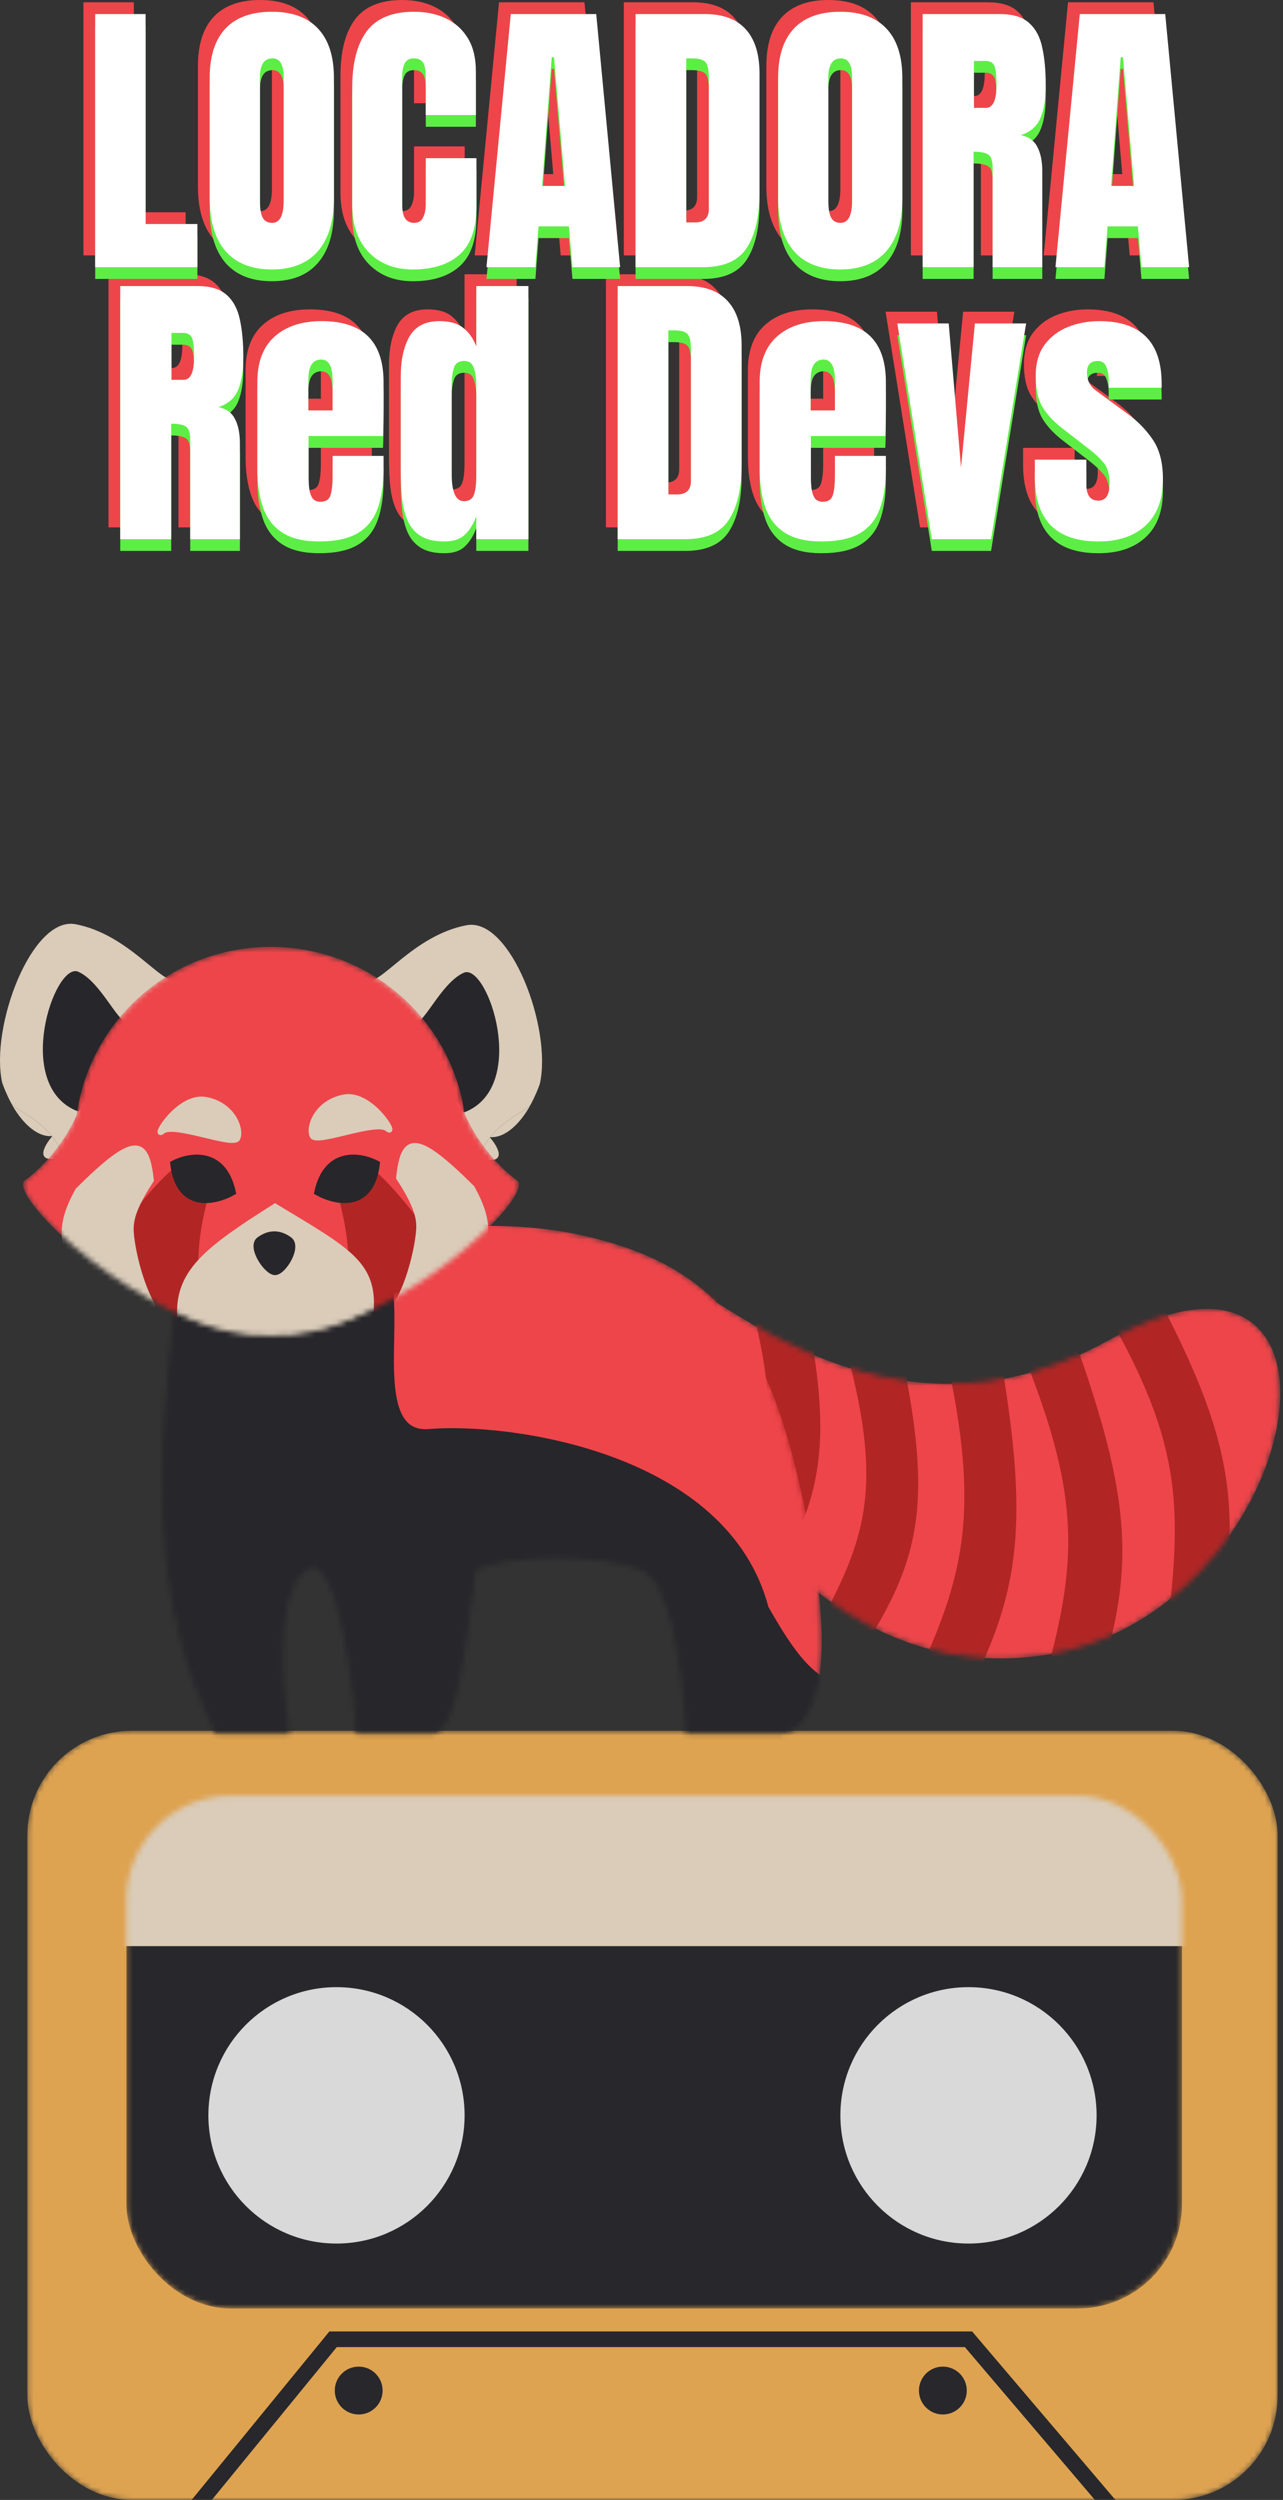 <svg width="246" height="479" viewBox="0 0 246 479" fill="none" xmlns="http://www.w3.org/2000/svg">
<rect x="0" y="0" width="246" height="479" fill="#333333" stroke="none"/>
<mask id="mask0_73_11" style="mask-type:alpha" maskUnits="userSpaceOnUse" x="5" y="331" width="240" height="148">
<rect x="5.24" y="331.623" width="239.734" height="147.378" rx="20" fill="#DEA351"/>
</mask>
<g mask="url(#mask0_73_11)">
<rect x="5.24" y="331.623" width="239.734" height="147.378" rx="20" fill="#DEA351"/>
<mask id="mask1_73_11" style="mask-type:alpha" maskUnits="userSpaceOnUse" x="24" y="344" width="203" height="99">
<rect x="24.235" y="344.068" width="202.398" height="98.252" rx="20" fill="#28272B"/>
</mask>
<g mask="url(#mask1_73_11)">
<rect x="24.235" y="344.068" width="202.398" height="98.252" rx="20" fill="#28272B"/>
<rect x="17.685" y="340.793" width="216.809" height="32.096" fill="#DACCB9"/>
<path d="M89.082 405.311C89.082 418.877 78.084 429.874 64.519 429.874C50.953 429.874 39.956 418.877 39.956 405.311C39.956 391.746 50.953 380.748 64.519 380.748C78.084 380.748 89.082 391.746 89.082 405.311Z" fill="#D9D9D9"/>
<path d="M210.259 405.311C210.259 418.877 199.261 429.874 185.696 429.874C172.13 429.874 161.133 418.877 161.133 405.311C161.133 391.746 172.13 380.748 185.696 380.748C199.261 380.748 210.259 391.746 210.259 405.311Z" fill="#D9D9D9"/>
</g>
<path d="M31.441 487.843L63.864 448.215H185.696L219.429 487.843" stroke="#28272B" stroke-width="3"/>
<path d="M73.361 458.04C73.361 460.572 71.308 462.625 68.776 462.625C66.244 462.625 64.191 460.572 64.191 458.04C64.191 455.507 66.244 453.455 68.776 453.455C71.308 453.455 73.361 455.507 73.361 458.04Z" fill="#28272B"/>
<path d="M185.368 458.04C185.368 460.572 183.315 462.625 180.783 462.625C178.251 462.625 176.198 460.572 176.198 458.04C176.198 455.507 178.251 453.455 180.783 453.455C183.315 453.455 185.368 455.507 185.368 458.04Z" fill="#28272B"/>
</g>
<mask id="mask2_73_11" style="mask-type:alpha" maskUnits="userSpaceOnUse" x="122" y="242" width="124" height="76">
<path d="M212.606 257.349C160.859 285.825 123.145 230.687 122.595 245.752C122.046 260.817 149.614 323.827 199.629 316.713C249.643 309.598 264.352 228.873 212.606 257.349Z" fill="#EE454A" stroke="#EE454A"/>
</mask>
<g mask="url(#mask2_73_11)">
<path d="M212.606 257.349C160.859 285.825 123.145 230.687 122.595 245.752C122.046 260.817 149.614 323.827 199.629 316.713C249.643 309.598 264.352 228.873 212.606 257.349Z" fill="#EE454A" stroke="#EE454A"/>
<path d="M157.936 310.638C166.971 294.329 169.321 283.855 163.182 260.11C157.043 236.365 173.122 263.147 173.122 263.147C177.825 287.615 175.759 298.209 166.495 313.399L157.936 310.638Z" fill="#B12625"/>
<path d="M139.16 299.749C148.195 283.44 150.546 272.966 144.406 249.221C138.267 225.476 154.346 252.258 154.346 252.258C159.05 276.726 156.984 287.32 147.72 302.51L139.16 299.749Z" fill="#B12625"/>
<path d="M120.385 289.257C129.419 272.948 131.77 262.474 125.631 238.729C119.491 214.984 135.571 241.766 135.571 241.766C140.274 266.234 138.208 276.828 128.944 292.018L120.385 289.257Z" fill="#B12625"/>
<path d="M176.711 320.581C185.773 301.03 188.13 288.474 181.973 260.009C175.816 231.543 191.942 263.65 191.942 263.65C196.659 292.982 194.587 305.682 185.296 323.891L176.711 320.581Z" fill="#B12625"/>
<path d="M201.656 318.833C207.161 297.999 207.287 285.224 196.249 258.273C185.211 231.322 206.701 260.116 206.701 260.116C216.473 288.172 216.653 301.039 210.687 320.592L201.656 318.833Z" fill="#B12625"/>
<path d="M224.957 306.394C227.209 284.963 225.379 272.319 210.347 247.375C195.315 222.43 220.958 247.596 220.958 247.596C234.908 273.827 237.054 286.514 234.151 306.75L224.957 306.394Z" fill="#B12625"/>
<path d="M157.936 310.638C166.971 294.329 169.321 283.855 163.182 260.11C157.043 236.365 173.122 263.147 173.122 263.147C177.825 287.615 175.759 298.209 166.495 313.399L157.936 310.638Z" stroke="#B12625"/>
<path d="M139.16 299.749C148.195 283.44 150.546 272.966 144.406 249.221C138.267 225.476 154.346 252.258 154.346 252.258C159.05 276.726 156.984 287.32 147.72 302.51L139.16 299.749Z" stroke="#B12625"/>
<path d="M120.385 289.257C129.419 272.948 131.77 262.474 125.631 238.729C119.491 214.984 135.571 241.766 135.571 241.766C140.274 266.234 138.208 276.828 128.944 292.018L120.385 289.257Z" stroke="#B12625"/>
<path d="M176.711 320.581C185.773 301.03 188.13 288.474 181.973 260.009C175.816 231.543 191.942 263.65 191.942 263.65C196.659 292.982 194.587 305.682 185.296 323.891L176.711 320.581Z" stroke="#B12625"/>
<path d="M201.656 318.833C207.161 297.999 207.287 285.224 196.249 258.273C185.211 231.322 206.701 260.116 206.701 260.116C216.473 288.172 216.653 301.039 210.687 320.592L201.656 318.833Z" stroke="#B12625"/>
<path d="M224.957 306.394C227.209 284.963 225.379 272.319 210.347 247.375C195.315 222.43 220.958 247.596 220.958 247.596C234.908 273.827 237.054 286.514 234.151 306.75L224.957 306.394Z" stroke="#B12625"/>
</g>
<mask id="mask3_73_11" style="mask-type:alpha" maskUnits="userSpaceOnUse" x="31" y="233" width="127" height="100">
<path d="M34.514 246.58C29.799 281.499 29.769 308.475 41.693 331.622H54.946C54.946 331.622 50.804 305.392 58.535 300.422C66.267 295.452 68.752 331.622 68.752 331.622H83.109C86.103 330.743 87.793 325.022 90.841 300.422C98.572 297.109 115.415 297.385 123.146 300.422C130.877 303.459 131.981 331.622 131.981 331.622H149.928C149.928 331.622 161.801 331.622 154.898 294.624C147.996 257.625 138.608 243.267 111.549 237.192C84.49 231.118 41.417 234.431 34.514 246.58Z" fill="#EE454A" stroke="#EE454A"/>
</mask>
<g mask="url(#mask3_73_11)">
<path d="M37.827 253.483C33.112 288.402 29.769 308.475 41.693 331.622H54.946C54.946 331.622 50.804 305.392 58.535 300.422C66.267 295.452 68.752 331.622 68.752 331.622H83.109C86.103 330.743 87.793 325.022 90.841 300.422C98.572 297.109 115.415 297.385 123.146 300.422C130.877 303.459 131.981 331.622 131.981 331.622H149.928C149.928 331.622 161.801 331.622 154.898 294.624C147.996 257.625 138.608 243.267 111.549 237.192C84.49 231.118 44.73 241.334 37.827 253.483Z" fill="#EE454A" stroke="#EE454A"/>
<path d="M66.292 245.121C84 232.815 66.741 275.611 82.229 274.312C97.718 273.013 139.16 278.729 146.864 308.082C152.437 317.896 155.312 320.881 160.145 323.25L148.634 349.294L21.727 342.425L18.776 231.67C18.776 231.67 48.584 257.427 66.292 245.121Z" fill="#27262A" stroke="#27262A"/>
</g>
<path d="M89.46 177.276C79.19 179.217 72.752 189.121 70.409 187.769C68.065 186.416 91.117 222.006 91.117 222.006C91.268 222.05 91.138 221.815 91.281 221.853C92.503 221.819 91.818 217.677 100.229 212.895C100.841 212.546 101.37 212.08 101.821 211.512C102.562 210.106 103.14 208.725 103.514 207.648C105.881 196.937 97.847 175.692 89.46 177.276Z" fill="#DACCB9"/>
<path d="M100.229 212.895C91.818 217.677 92.503 221.819 91.281 221.853C97.602 223.554 95.678 219.935 93.878 217.865C97.004 218.177 100.028 214.913 101.821 211.512C101.37 212.08 100.841 212.546 100.229 212.895Z" fill="#DACCB9"/>
<path d="M79.244 195.775C80.851 197.402 84.326 188.441 88.908 186.388C93.49 184.334 101.618 208.447 88.908 213.171C88.908 213.171 77.638 194.149 79.244 195.775Z" fill="#27262A"/>
<path d="M14.474 177.084C24.744 179.024 31.182 188.929 33.525 187.576C35.869 186.223 12.817 221.814 12.817 221.814C12.666 221.858 12.796 221.623 12.653 221.661C11.431 221.626 12.116 217.485 3.705 212.702C3.093 212.354 2.564 211.887 2.113 211.319C1.372 209.914 0.794 208.532 0.42 207.456C-1.947 196.745 6.087 175.5 14.474 177.084Z" fill="#DACCB9"/>
<path d="M3.705 212.702C12.116 217.485 11.431 221.626 12.653 221.661C6.332 223.362 8.256 219.742 10.056 217.672C6.93 217.985 3.906 214.721 2.113 211.319C2.564 211.887 3.093 212.354 3.705 212.702Z" fill="#DACCB9"/>
<path d="M24.69 195.583C23.083 197.21 19.608 188.249 15.026 186.195C10.444 184.142 2.316 208.254 15.026 212.978C15.026 212.978 26.296 193.957 24.69 195.583Z" fill="#27262A"/>
<mask id="mask4_73_11" style="mask-type:alpha" maskUnits="userSpaceOnUse" x="4" y="181" width="96" height="75">
<path d="M87.251 207.372C88.908 216.484 95.259 223.387 99.124 226.148C102.99 228.909 76.207 254.587 54.946 255.416L87.251 207.372Z" fill="#EE454A"/>
<path d="M16.666 207.372C15.009 216.484 8.659 223.387 4.793 226.148C0.928 228.909 27.71 254.587 48.971 255.416L16.666 207.372Z" fill="#EE454A"/>
<path d="M89.46 218.693C89.46 239.279 72.648 255.968 51.909 255.968C31.17 255.968 14.358 239.279 14.358 218.693C14.358 198.106 31.17 181.418 51.909 181.418C72.648 181.418 89.46 198.106 89.46 218.693Z" fill="#EE454A"/>
</mask>
<g mask="url(#mask4_73_11)">
<path d="M87.251 207.372C88.908 216.484 95.259 223.387 99.124 226.148C102.99 228.909 76.207 254.587 54.946 255.416L87.251 207.372Z" fill="#EE454A"/>
<path d="M16.666 207.372C15.009 216.484 8.659 223.387 4.793 226.148C0.928 228.909 27.71 254.587 48.971 255.416L16.666 207.372Z" fill="#EE454A"/>
<path d="M89.46 218.693C89.46 239.279 72.648 255.968 51.909 255.968C31.17 255.968 14.358 239.279 14.358 218.693C14.358 198.106 31.17 181.418 51.909 181.418C72.648 181.418 89.46 198.106 89.46 218.693Z" fill="#EE454A"/>
<path d="M77.588 231.118C92.774 249.617 73.864 247.509 65.439 258.729C67.002 247.026 68.749 242.078 65.439 229.461C65.439 229.461 62.401 212.618 77.588 231.118Z" fill="#B12625"/>
<path d="M27.258 230.957C12.072 249.456 30.982 247.348 39.407 258.568C37.843 246.865 36.096 241.917 39.407 229.3C39.407 229.3 42.444 212.457 27.258 230.957Z" fill="#B12625"/>
<path d="M77.588 231.118C92.774 249.617 73.864 247.509 65.439 258.729C67.002 247.026 68.749 242.078 65.439 229.461C65.439 229.461 62.401 212.618 77.588 231.118Z" stroke="#B12625"/>
<path d="M27.258 230.957C12.072 249.456 30.982 247.348 39.407 258.568C37.843 246.865 36.096 241.917 39.407 229.3C39.407 229.3 42.444 212.457 27.258 230.957Z" stroke="#B12625"/>
<path d="M34.514 252.931C33.74 243.862 39.508 239.469 52.737 231.118C67.372 239.971 72.43 242.317 70.96 252.931C69.491 263.544 35.287 261.999 34.514 252.931Z" fill="#DACCB9"/>
<path d="M28.992 249.617C26.342 244.633 25.126 237.744 25.126 235.536C25.126 233.327 25.89 230.922 28.992 226.148C28.127 217.984 25.794 217.237 14.91 228.081C11.2 234.819 11.736 238.332 14.91 244.371C14.91 244.371 31.641 254.602 28.992 249.617Z" fill="#DACCB9"/>
<path d="M31.201 216.76C33.361 215.001 44.73 219.797 45.558 218.141C46.387 216.484 44.749 211.678 39.484 210.686C34.219 209.694 29.041 218.52 31.201 216.76Z" fill="#DACCB9"/>
<path d="M76.451 249.143C79.1 244.159 80.316 237.27 80.316 235.061C80.316 232.853 79.552 230.448 76.451 225.674C77.315 217.51 79.648 216.763 90.532 227.606C94.242 234.345 93.706 237.857 90.532 243.897C90.532 243.897 73.801 254.128 76.451 249.143Z" fill="#DACCB9"/>
<path d="M74.242 216.286C72.082 214.526 60.712 219.323 59.884 217.666C59.055 216.01 60.693 211.203 65.958 210.211C71.223 209.22 76.401 218.045 74.242 216.286Z" fill="#DACCB9"/>
<path d="M34.514 252.931C33.74 243.862 39.508 239.469 52.737 231.118C67.372 239.971 72.43 242.317 70.96 252.931C69.491 263.544 35.287 261.999 34.514 252.931Z" stroke="#DACCB9"/>
<path d="M28.992 249.617C26.342 244.633 25.126 237.744 25.126 235.536C25.126 233.327 25.89 230.922 28.992 226.148C28.127 217.984 25.794 217.237 14.91 228.081C11.2 234.819 11.736 238.332 14.91 244.371C14.91 244.371 31.641 254.602 28.992 249.617Z" stroke="#DACCB9"/>
<path d="M31.201 216.76C33.361 215.001 44.73 219.797 45.558 218.141C46.387 216.484 44.749 211.678 39.484 210.686C34.219 209.694 29.041 218.52 31.201 216.76Z" stroke="#DACCB9"/>
<path d="M76.451 249.143C79.1 244.159 80.316 237.27 80.316 235.061C80.316 232.853 79.552 230.448 76.451 225.674C77.315 217.51 79.648 216.763 90.532 227.606C94.242 234.345 93.706 237.857 90.532 243.897C90.532 243.897 73.801 254.128 76.451 249.143Z" stroke="#DACCB9"/>
<path d="M74.242 216.286C72.082 214.526 60.712 219.323 59.884 217.666C59.055 216.01 60.693 211.203 65.958 210.211C71.223 209.22 76.401 218.045 74.242 216.286Z" stroke="#DACCB9"/>
<path d="M60.745 228.488C62.548 220.064 69.227 221.262 72.341 222.913C71.31 232.081 64.181 230.45 60.745 228.488Z" fill="#27262A"/>
<path d="M49.7 237.469C51.633 236.088 53.566 236.088 55.498 237.469C57.431 238.849 54.394 243.819 52.737 243.819C51.081 243.819 47.767 238.849 49.7 237.469Z" fill="#27262A"/>
<path d="M44.73 228.488C42.926 220.064 36.247 221.262 33.133 222.913C34.164 232.081 41.294 230.45 44.73 228.488Z" fill="#27262A"/>
<path d="M60.745 228.488C62.548 220.064 69.227 221.262 72.341 222.913C71.31 232.081 64.181 230.45 60.745 228.488Z" stroke="#27262A"/>
<path d="M49.7 237.469C51.633 236.088 53.566 236.088 55.498 237.469C57.431 238.849 54.394 243.819 52.737 243.819C51.081 243.819 47.767 238.849 49.7 237.469Z" stroke="#27262A"/>
<path d="M44.73 228.488C42.926 220.064 36.247 221.262 33.133 222.913C34.164 232.081 41.294 230.45 44.73 228.488Z" stroke="#27262A"/>
</g>
<path d="M16 48.935V0.441H25.659V40.669H35.592V48.935H16Z" fill="#EE454A"/>
<path d="M49.86 49.375C46 49.375 43.046 48.209 40.997 45.876C38.967 43.525 37.951 40.136 37.951 35.709V12.675C37.951 8.523 38.957 5.373 40.97 3.224C43 1.075 45.964 0 49.86 0C53.756 0 56.711 1.075 58.723 3.224C60.753 5.373 61.769 8.523 61.769 12.675V35.709C61.769 40.136 60.744 43.525 58.695 45.876C56.665 48.209 53.72 49.375 49.86 49.375ZM49.942 40.448C51.406 40.448 52.137 39.025 52.137 36.177V12.509C52.137 10.121 51.424 8.927 49.997 8.927C48.387 8.927 47.582 10.149 47.582 12.592V36.233C47.582 37.739 47.765 38.822 48.131 39.484C48.497 40.127 49.101 40.448 49.942 40.448Z" fill="#EE454A"/>
<path d="M76.915 49.375C73.421 49.375 70.604 48.282 68.464 46.097C66.342 43.911 65.281 40.852 65.281 36.921V14.548C65.281 9.846 66.204 6.245 68.052 3.747C69.918 1.249 72.945 0 77.134 0C79.421 0 81.451 0.422 83.226 1.267C85.019 2.112 86.427 3.38 87.451 5.07C88.476 6.741 88.988 8.854 88.988 11.407V19.783H79.384V12.619C79.384 11.168 79.201 10.195 78.836 9.699C78.47 9.184 77.903 8.927 77.134 8.927C76.238 8.927 75.634 9.258 75.323 9.919C75.012 10.562 74.857 11.425 74.857 12.509V36.784C74.857 38.124 75.049 39.071 75.433 39.622C75.836 40.173 76.403 40.448 77.134 40.448C77.958 40.448 78.534 40.108 78.863 39.429C79.211 38.749 79.384 37.867 79.384 36.784V28.049H89.098V37.224C89.098 41.486 88.028 44.581 85.888 46.51C83.747 48.42 80.756 49.375 76.915 49.375Z" fill="#EE454A"/>
<path d="M91.019 48.935L95.683 0.441H112.064L116.647 48.935H107.509L106.824 41.109H101.006L100.403 48.935H91.019ZM101.692 33.367H106.083L103.97 8.707H103.531L101.692 33.367Z" fill="#EE454A"/>
<path d="M119.61 48.935V0.441H132.891C136.366 0.441 138.982 1.414 140.738 3.361C142.494 5.29 143.372 8.119 143.372 11.848V34.552C143.372 39.144 142.568 42.689 140.958 45.187C139.366 47.685 136.568 48.935 132.561 48.935H119.61ZM129.324 40.365H130.997C132.772 40.365 133.659 39.502 133.659 37.776V12.757C133.659 11.141 133.439 10.103 133 9.644C132.58 9.166 131.711 8.927 130.394 8.927H129.324V40.365Z" fill="#EE454A"/>
<path d="M158.848 49.375C154.988 49.375 152.034 48.209 149.985 45.876C147.955 43.525 146.94 40.136 146.94 35.709V12.675C146.94 8.523 147.946 5.373 149.958 3.224C151.988 1.075 154.952 0 158.848 0C162.744 0 165.699 1.075 167.711 3.224C169.741 5.373 170.757 8.523 170.757 12.675V35.709C170.757 40.136 169.732 43.525 167.684 45.876C165.653 48.209 162.708 49.375 158.848 49.375ZM158.93 40.448C160.394 40.448 161.126 39.025 161.126 36.177V12.509C161.126 10.121 160.412 8.927 158.985 8.927C157.376 8.927 156.571 10.149 156.571 12.592V36.233C156.571 37.739 156.754 38.822 157.119 39.484C157.485 40.127 158.089 40.448 158.93 40.448Z" fill="#EE454A"/>
<path d="M174.653 48.935V0.441H189.47C191.94 0.441 193.806 1.01 195.068 2.149C196.33 3.27 197.171 4.849 197.592 6.888C198.031 8.909 198.251 11.288 198.251 14.025C198.251 16.67 197.912 18.782 197.235 20.362C196.577 21.942 195.324 23.035 193.476 23.641C194.995 23.953 196.056 24.715 196.659 25.928C197.281 27.122 197.592 28.674 197.592 30.584V48.935H188.071V29.95C188.071 28.536 187.778 27.663 187.193 27.333C186.626 26.984 185.702 26.809 184.421 26.809V48.935H174.653ZM184.476 18.406H186.809C188.144 18.406 188.812 16.945 188.812 14.025C188.812 12.133 188.665 10.893 188.373 10.305C188.08 9.717 187.531 9.423 186.726 9.423H184.476V18.406Z" fill="#EE454A"/>
<path d="M200.117 48.935L204.781 0.441H221.162L225.745 48.935H216.607L215.921 41.109H210.104L209.501 48.935H200.117ZM210.79 33.367H215.181L213.068 8.707H212.629L210.79 33.367Z" fill="#EE454A"/>
<path d="M20.802 101.049V52.555H35.619C38.089 52.555 39.954 53.124 41.217 54.263C42.479 55.384 43.32 56.963 43.741 59.002C44.18 61.023 44.4 63.402 44.4 66.138C44.4 68.784 44.061 70.896 43.384 72.476C42.726 74.055 41.473 75.148 39.625 75.755C41.143 76.067 42.204 76.829 42.808 78.041C43.43 79.236 43.741 80.788 43.741 82.698V101.049H34.22V82.064C34.22 80.65 33.927 79.777 33.342 79.447C32.775 79.098 31.851 78.923 30.57 78.923V101.049H20.802ZM30.625 70.519H32.957C34.293 70.519 34.96 69.059 34.96 66.138C34.96 64.246 34.814 63.007 34.521 62.419C34.229 61.831 33.68 61.537 32.875 61.537H30.625V70.519Z" fill="#EE454A"/>
<path d="M58.942 101.489C56.015 101.489 53.683 100.938 51.945 99.836C50.207 98.734 48.964 97.145 48.214 95.069C47.464 92.994 47.089 90.496 47.089 87.575V70.96C47.089 67.121 48.186 64.219 50.381 62.254C52.576 60.27 55.595 59.278 59.436 59.278C67.339 59.278 71.29 63.172 71.29 70.96V73.964C71.29 77.601 71.253 80.044 71.18 81.293H56.912V89.283C56.912 90.018 56.958 90.744 57.049 91.46C57.14 92.158 57.342 92.737 57.653 93.196C57.982 93.655 58.503 93.885 59.217 93.885C60.241 93.885 60.881 93.444 61.137 92.562C61.394 91.662 61.522 90.496 61.522 89.063V85.095H71.29V87.437C71.29 90.523 70.906 93.113 70.137 95.207C69.387 97.283 68.107 98.853 66.296 99.919C64.503 100.966 62.052 101.489 58.942 101.489ZM56.857 76.388H61.522V70.823C61.522 69.335 61.339 68.269 60.973 67.626C60.607 66.965 60.058 66.635 59.326 66.635C58.54 66.635 57.927 66.947 57.488 67.571C57.067 68.196 56.857 69.28 56.857 70.823V76.388Z" fill="#EE454A"/>
<path d="M82.951 101.489C81.049 101.489 79.54 101.14 78.424 100.442C77.308 99.744 76.476 98.78 75.927 97.549C75.378 96.319 75.012 94.877 74.829 93.223C74.665 91.57 74.582 89.798 74.582 87.906V69.941C74.582 66.763 75.141 64.191 76.256 62.226C77.391 60.261 79.302 59.278 81.991 59.278C83.985 59.278 85.513 59.709 86.573 60.573C87.653 61.418 88.485 62.602 89.07 64.127V52.555H99.058V101.049H89.07V96.668C88.522 98.155 87.79 99.331 86.875 100.194C85.979 101.058 84.671 101.489 82.951 101.489ZM86.711 93.774C87.644 93.774 88.266 93.398 88.576 92.645C88.906 91.892 89.07 90.541 89.07 88.594V71.208C89.07 70.235 88.924 69.28 88.631 68.343C88.357 67.388 87.735 66.91 86.766 66.91C85.704 66.91 85.037 67.36 84.763 68.26C84.488 69.16 84.351 70.143 84.351 71.208V88.594C84.351 92.048 85.138 93.774 86.711 93.774Z" fill="#EE454A"/>
<path d="M116.18 101.049V52.555H129.461C132.936 52.555 135.552 53.528 137.308 55.475C139.064 57.404 139.943 60.233 139.943 63.962V86.666C139.943 91.258 139.138 94.803 137.528 97.301C135.936 99.799 133.138 101.049 129.132 101.049H116.18ZM125.894 92.479H127.567C129.342 92.479 130.229 91.616 130.229 89.889V64.871C130.229 63.255 130.01 62.217 129.571 61.758C129.15 61.28 128.281 61.041 126.964 61.041H125.894V92.479Z" fill="#EE454A"/>
<path d="M155.254 101.489C152.327 101.489 149.994 100.938 148.257 99.836C146.519 98.734 145.275 97.145 144.525 95.069C143.775 92.994 143.4 90.496 143.4 87.575V70.96C143.4 67.121 144.497 64.219 146.693 62.254C148.888 60.27 151.906 59.278 155.747 59.278C163.65 59.278 167.601 63.172 167.601 70.96V73.964C167.601 77.601 167.565 80.044 167.491 81.293H153.223V89.283C153.223 90.018 153.269 90.744 153.36 91.46C153.452 92.158 153.653 92.737 153.964 93.196C154.293 93.655 154.815 93.885 155.528 93.885C156.552 93.885 157.193 93.444 157.449 92.562C157.705 91.662 157.833 90.496 157.833 89.063V85.095H167.601V87.437C167.601 90.523 167.217 93.113 166.449 95.207C165.699 97.283 164.418 98.853 162.607 99.919C160.815 100.966 158.363 101.489 155.254 101.489ZM153.168 76.388H157.833V70.823C157.833 69.335 157.65 68.269 157.284 67.626C156.918 66.965 156.369 66.635 155.638 66.635C154.851 66.635 154.238 66.947 153.799 67.571C153.379 68.196 153.168 69.28 153.168 70.823V76.388Z" fill="#EE454A"/>
<path d="M176.409 101.049L169.796 59.719H179.647L182.007 87.327L184.668 59.719H194.492L187.769 101.049H176.409Z" fill="#EE454A"/>
<path d="M208.348 101.489C200.226 101.489 196.165 97.356 196.165 89.09V85.811H206.043V90.661C206.043 91.598 206.226 92.332 206.592 92.865C206.958 93.398 207.543 93.664 208.348 93.664C209.775 93.664 210.489 92.59 210.489 90.441C210.489 88.64 210.114 87.299 209.364 86.418C208.614 85.518 207.699 84.654 206.62 83.828L201.379 79.777C199.732 78.492 198.479 77.132 197.62 75.7C196.76 74.267 196.33 72.274 196.33 69.72C196.33 67.351 196.888 65.395 198.004 63.852C199.138 62.309 200.629 61.161 202.476 60.407C204.342 59.654 206.354 59.278 208.513 59.278C216.489 59.278 220.476 63.273 220.476 71.263V72.035H210.324V70.464C210.324 69.638 210.178 68.839 209.885 68.067C209.61 67.296 209.062 66.91 208.239 66.91C206.848 66.91 206.153 67.645 206.153 69.114C206.153 70.602 206.739 71.769 207.909 72.614L214.001 77.077C215.903 78.455 217.495 80.09 218.775 81.982C220.074 83.874 220.723 86.39 220.723 89.531C220.723 93.425 219.617 96.392 217.403 98.431C215.208 100.47 212.19 101.489 208.348 101.489Z" fill="#EE454A"/>
<path d="M18.255 53.445V4.951H27.914V45.179H37.847V53.445H18.255Z" fill="#5DEE45"/>
<path d="M52.115 53.886C48.255 53.886 45.301 52.72 43.252 50.387C41.222 48.036 40.207 44.647 40.207 40.22V17.185C40.207 13.034 41.213 9.884 43.225 7.734C45.255 5.585 48.219 4.511 52.115 4.511C56.012 4.511 58.966 5.585 60.978 7.734C63.008 9.884 64.024 13.034 64.024 17.185V40.22C64.024 44.647 62.999 48.036 60.951 50.387C58.92 52.72 55.975 53.886 52.115 53.886ZM52.197 44.959C53.661 44.959 54.393 43.535 54.393 40.688V17.02C54.393 14.632 53.679 13.438 52.252 13.438C50.643 13.438 49.838 14.659 49.838 17.102V40.743C49.838 42.249 50.021 43.333 50.386 43.995C50.752 44.637 51.356 44.959 52.197 44.959Z" fill="#5DEE45"/>
<path d="M79.17 53.886C75.676 53.886 72.859 52.793 70.719 50.607C68.597 48.421 67.536 45.363 67.536 41.432V19.059C67.536 14.356 68.46 10.756 70.307 8.258C72.173 5.76 75.201 4.511 79.39 4.511C81.676 4.511 83.707 4.933 85.481 5.778C87.274 6.623 88.682 7.891 89.707 9.58C90.731 11.252 91.243 13.364 91.243 15.918V24.294H81.64V17.13C81.64 15.679 81.457 14.705 81.091 14.209C80.725 13.695 80.158 13.438 79.39 13.438C78.493 13.438 77.89 13.768 77.579 14.43C77.268 15.073 77.112 15.936 77.112 17.02V41.294C77.112 42.635 77.304 43.581 77.689 44.132C78.091 44.683 78.658 44.959 79.39 44.959C80.213 44.959 80.789 44.619 81.118 43.939C81.466 43.26 81.64 42.378 81.64 41.294V32.56H91.353V41.735C91.353 45.997 90.283 49.092 88.143 51.02C86.002 52.931 83.012 53.886 79.17 53.886Z" fill="#5DEE45"/>
<path d="M93.274 53.445L97.939 4.951H114.32L118.902 53.445H109.765L109.079 45.62H103.262L102.658 53.445H93.274ZM103.948 37.878H108.338L106.225 13.217H105.786L103.948 37.878Z" fill="#5DEE45"/>
<path d="M121.865 53.445V4.951H135.146C138.622 4.951 141.237 5.925 142.994 7.872C144.75 9.801 145.628 12.63 145.628 16.358V39.062C145.628 43.655 144.823 47.2 143.213 49.698C141.622 52.196 138.823 53.445 134.817 53.445H121.865ZM131.579 44.876H133.253C135.027 44.876 135.914 44.013 135.914 42.286V17.268C135.914 15.651 135.695 14.614 135.256 14.154C134.835 13.677 133.966 13.438 132.649 13.438H131.579V44.876Z" fill="#5DEE45"/>
<path d="M161.103 53.886C157.244 53.886 154.289 52.72 152.241 50.387C150.21 48.036 149.195 44.647 149.195 40.22V17.185C149.195 13.034 150.201 9.884 152.213 7.734C154.244 5.585 157.207 4.511 161.103 4.511C165 4.511 167.954 5.585 169.966 7.734C171.997 9.884 173.012 13.034 173.012 17.185V40.22C173.012 44.647 171.988 48.036 169.939 50.387C167.908 52.72 164.963 53.886 161.103 53.886ZM161.186 44.959C162.649 44.959 163.381 43.535 163.381 40.688V17.02C163.381 14.632 162.667 13.438 161.241 13.438C159.631 13.438 158.826 14.659 158.826 17.102V40.743C158.826 42.249 159.009 43.333 159.375 43.995C159.741 44.637 160.344 44.959 161.186 44.959Z" fill="#5DEE45"/>
<path d="M176.908 53.445V4.951H191.725C194.195 4.951 196.061 5.521 197.323 6.66C198.585 7.78 199.427 9.36 199.847 11.399C200.287 13.419 200.506 15.798 200.506 18.535C200.506 21.18 200.168 23.293 199.491 24.872C198.832 26.452 197.579 27.545 195.732 28.151C197.25 28.464 198.311 29.226 198.915 30.438C199.536 31.632 199.847 33.184 199.847 35.095V53.445H190.326V34.461C190.326 33.047 190.033 32.174 189.448 31.843C188.881 31.494 187.957 31.32 186.677 31.32V53.445H176.908ZM186.732 22.916H189.064C190.399 22.916 191.067 21.456 191.067 18.535C191.067 16.643 190.921 15.403 190.628 14.816C190.335 14.228 189.786 13.934 188.982 13.934H186.732V22.916Z" fill="#5DEE45"/>
<path d="M202.372 53.445L207.037 4.951H223.418L228 53.445H218.863L218.177 45.62H212.36L211.756 53.445H202.372ZM213.046 37.878H217.436L215.323 13.217H214.884L213.046 37.878Z" fill="#5DEE45"/>
<path d="M23.057 105.559V57.065H37.874C40.344 57.065 42.21 57.635 43.472 58.774C44.734 59.894 45.575 61.474 45.996 63.513C46.435 65.533 46.655 67.912 46.655 70.649C46.655 73.294 46.316 75.407 45.64 76.986C44.981 78.566 43.728 79.659 41.88 80.265C43.399 80.578 44.46 81.34 45.063 82.552C45.685 83.746 45.996 85.298 45.996 87.209V105.559H36.475V86.575C36.475 85.16 36.182 84.288 35.597 83.957C35.03 83.608 34.106 83.434 32.825 83.434V105.559H23.057ZM32.88 75.03H35.213C36.548 75.03 37.216 73.57 37.216 70.649C37.216 68.757 37.069 67.517 36.777 66.93C36.484 66.342 35.935 66.048 35.13 66.048H32.88V75.03Z" fill="#5DEE45"/>
<path d="M61.198 106C58.271 106 55.938 105.449 54.201 104.347C52.463 103.245 51.219 101.656 50.469 99.58C49.719 97.504 49.344 95.006 49.344 92.086V75.471C49.344 71.632 50.441 68.73 52.636 66.764C54.832 64.78 57.85 63.788 61.691 63.788C69.594 63.788 73.545 67.683 73.545 75.471V78.474C73.545 82.111 73.509 84.554 73.435 85.803H59.167V93.794C59.167 94.529 59.213 95.254 59.304 95.971C59.396 96.669 59.597 97.247 59.908 97.707C60.237 98.166 60.758 98.395 61.472 98.395C62.496 98.395 63.137 97.954 63.393 97.073C63.649 96.173 63.777 95.006 63.777 93.573V89.606H73.545V91.948C73.545 95.034 73.161 97.624 72.393 99.718C71.643 101.794 70.362 103.364 68.551 104.429C66.759 105.476 64.307 106 61.198 106ZM59.112 80.899H63.777V75.333C63.777 73.845 63.594 72.78 63.228 72.137C62.862 71.476 62.313 71.145 61.582 71.145C60.795 71.145 60.182 71.457 59.743 72.082C59.322 72.707 59.112 73.79 59.112 75.333V80.899Z" fill="#5DEE45"/>
<path d="M85.207 106C83.304 106 81.795 105.651 80.679 104.953C79.564 104.255 78.731 103.291 78.182 102.06C77.634 100.829 77.268 99.387 77.085 97.734C76.92 96.081 76.838 94.308 76.838 92.416V74.451C76.838 71.274 77.396 68.702 78.512 66.737C79.646 64.771 81.557 63.788 84.246 63.788C86.24 63.788 87.768 64.22 88.829 65.083C89.908 65.928 90.74 67.113 91.326 68.638V57.065H101.314V105.559H91.326V101.178C90.777 102.666 90.045 103.842 89.131 104.705C88.234 105.568 86.926 106 85.207 106ZM88.966 98.285C89.899 98.285 90.521 97.909 90.832 97.155C91.161 96.402 91.326 95.052 91.326 93.105V75.719C91.326 74.745 91.179 73.79 90.887 72.853C90.612 71.898 89.99 71.421 89.021 71.421C87.96 71.421 87.292 71.871 87.018 72.771C86.743 73.671 86.606 74.654 86.606 75.719V93.105C86.606 96.558 87.393 98.285 88.966 98.285Z" fill="#5DEE45"/>
<path d="M118.436 105.559V57.065H131.716C135.192 57.065 137.808 58.039 139.564 59.986C141.32 61.915 142.198 64.744 142.198 68.472V91.176C142.198 95.769 141.393 99.314 139.783 101.812C138.192 104.31 135.393 105.559 131.387 105.559H118.436ZM128.149 96.99H129.823C131.597 96.99 132.484 96.127 132.484 94.4V69.382C132.484 67.765 132.265 66.727 131.826 66.268C131.405 65.791 130.536 65.552 129.219 65.552H128.149V96.99Z" fill="#5DEE45"/>
<path d="M157.509 106C154.582 106 152.25 105.449 150.512 104.347C148.774 103.245 147.53 101.656 146.78 99.58C146.03 97.504 145.655 95.006 145.655 92.086V75.471C145.655 71.632 146.753 68.73 148.948 66.764C151.143 64.78 154.161 63.788 158.003 63.788C165.905 63.788 169.857 67.683 169.857 75.471V78.474C169.857 82.111 169.82 84.554 169.747 85.803H155.478V93.794C155.478 94.529 155.524 95.254 155.616 95.971C155.707 96.669 155.908 97.247 156.219 97.707C156.549 98.166 157.07 98.395 157.783 98.395C158.808 98.395 159.448 97.954 159.704 97.073C159.96 96.173 160.088 95.006 160.088 93.573V89.606H169.857V91.948C169.857 95.034 169.472 97.624 168.704 99.718C167.954 101.794 166.674 103.364 164.863 104.429C163.07 105.476 160.619 106 157.509 106ZM155.424 80.899H160.088V75.333C160.088 73.845 159.905 72.78 159.539 72.137C159.174 71.476 158.625 71.145 157.893 71.145C157.106 71.145 156.494 71.457 156.055 72.082C155.634 72.707 155.424 73.79 155.424 75.333V80.899Z" fill="#5DEE45"/>
<path d="M178.664 105.559L172.052 64.229H181.902L184.262 91.838L186.924 64.229H196.747L190.024 105.559H178.664Z" fill="#5DEE45"/>
<path d="M210.604 106C202.482 106 198.421 101.867 198.421 93.601V90.322H208.299V95.172C208.299 96.108 208.482 96.843 208.848 97.376C209.213 97.909 209.799 98.175 210.604 98.175C212.03 98.175 212.744 97.1 212.744 94.951C212.744 93.151 212.369 91.81 211.619 90.928C210.869 90.028 209.954 89.165 208.875 88.338L203.634 84.288C201.988 83.002 200.735 81.643 199.875 80.21C199.015 78.777 198.585 76.784 198.585 74.231C198.585 71.862 199.143 69.905 200.259 68.362C201.393 66.819 202.884 65.671 204.732 64.918C206.598 64.165 208.61 63.788 210.768 63.788C218.744 63.788 222.732 67.784 222.732 75.774V76.546H212.579V74.975C212.579 74.148 212.433 73.349 212.14 72.578C211.866 71.806 211.317 71.421 210.494 71.421C209.104 71.421 208.408 72.155 208.408 73.625C208.408 75.113 208.994 76.279 210.165 77.124L216.256 81.588C218.159 82.966 219.75 84.6 221.03 86.492C222.329 88.384 222.979 90.901 222.979 94.042C222.979 97.936 221.872 100.903 219.659 102.942C217.463 104.981 214.445 106 210.604 106Z" fill="#5DEE45"/>
<path d="M18.255 51.19V2.696H27.914V42.924H37.847V51.19H18.255Z" fill="white"/>
<path d="M52.115 51.631C48.255 51.631 45.301 50.464 43.252 48.132C41.222 45.78 40.207 42.391 40.207 37.964V14.93C40.207 10.778 41.213 7.628 43.225 5.479C45.255 3.33 48.219 2.255 52.115 2.255C56.012 2.255 58.966 3.33 60.978 5.479C63.008 7.628 64.024 10.778 64.024 14.93V37.964C64.024 42.391 62.999 45.78 60.951 48.132C58.92 50.464 55.975 51.631 52.115 51.631ZM52.197 42.703C53.661 42.703 54.393 41.28 54.393 38.433V14.764C54.393 12.377 53.679 11.183 52.252 11.183C50.643 11.183 49.838 12.404 49.838 14.847V38.488C49.838 39.994 50.021 41.078 50.386 41.739C50.752 42.382 51.356 42.703 52.197 42.703Z" fill="white"/>
<path d="M79.17 51.631C75.676 51.631 72.859 50.538 70.719 48.352C68.597 46.166 67.536 43.108 67.536 39.177V16.803C67.536 12.101 68.46 8.501 70.307 6.003C72.173 3.504 75.201 2.255 79.39 2.255C81.676 2.255 83.707 2.678 85.481 3.523C87.274 4.368 88.682 5.635 89.707 7.325C90.731 8.997 91.243 11.109 91.243 13.662V22.039H81.64V14.875C81.64 13.424 81.457 12.45 81.091 11.954C80.725 11.44 80.158 11.183 79.39 11.183C78.493 11.183 77.89 11.513 77.579 12.175C77.268 12.817 77.112 13.681 77.112 14.764V39.039C77.112 40.38 77.304 41.326 77.689 41.877C78.091 42.428 78.658 42.703 79.39 42.703C80.213 42.703 80.789 42.364 81.118 41.684C81.466 41.004 81.64 40.123 81.64 39.039V30.305H91.353V39.48C91.353 43.741 90.283 46.837 88.143 48.765C86.002 50.676 83.012 51.631 79.17 51.631Z" fill="white"/>
<path d="M93.274 51.19L97.939 2.696H114.32L118.902 51.19H109.765L109.079 43.365H103.262L102.658 51.19H93.274ZM103.948 35.622H108.338L106.225 10.962H105.786L103.948 35.622Z" fill="white"/>
<path d="M121.865 51.19V2.696H135.146C138.622 2.696 141.237 3.67 142.994 5.617C144.75 7.546 145.628 10.374 145.628 14.103V36.807C145.628 41.399 144.823 44.944 143.213 47.443C141.622 49.941 138.823 51.19 134.817 51.19H121.865ZM131.579 42.621H133.253C135.027 42.621 135.914 41.758 135.914 40.031V15.012C135.914 13.396 135.695 12.358 135.256 11.899C134.835 11.421 133.966 11.183 132.649 11.183H131.579V42.621Z" fill="white"/>
<path d="M161.103 51.631C157.244 51.631 154.289 50.464 152.241 48.132C150.21 45.78 149.195 42.391 149.195 37.964V14.93C149.195 10.778 150.201 7.628 152.213 5.479C154.244 3.33 157.207 2.255 161.103 2.255C165 2.255 167.954 3.33 169.966 5.479C171.997 7.628 173.012 10.778 173.012 14.93V37.964C173.012 42.391 171.988 45.78 169.939 48.132C167.908 50.464 164.963 51.631 161.103 51.631ZM161.186 42.703C162.649 42.703 163.381 41.28 163.381 38.433V14.764C163.381 12.377 162.667 11.183 161.241 11.183C159.631 11.183 158.826 12.404 158.826 14.847V38.488C158.826 39.994 159.009 41.078 159.375 41.739C159.741 42.382 160.344 42.703 161.186 42.703Z" fill="white"/>
<path d="M176.908 51.19V2.696H191.725C194.195 2.696 196.061 3.266 197.323 4.404C198.585 5.525 199.427 7.105 199.847 9.144C200.287 11.164 200.506 13.543 200.506 16.28C200.506 18.925 200.168 21.038 199.491 22.617C198.832 24.197 197.579 25.29 195.732 25.896C197.25 26.208 198.311 26.971 198.915 28.183C199.536 29.377 199.847 30.929 199.847 32.839V51.19H190.326V32.206C190.326 30.791 190.033 29.919 189.448 29.588C188.881 29.239 187.957 29.065 186.677 29.065V51.19H176.908ZM186.732 20.661H189.064C190.399 20.661 191.067 19.201 191.067 16.28C191.067 14.388 190.921 13.148 190.628 12.56C190.335 11.972 189.786 11.678 188.982 11.678H186.732V20.661Z" fill="white"/>
<path d="M202.372 51.19L207.037 2.696H223.418L228 51.19H218.863L218.177 43.365H212.36L211.756 51.19H202.372ZM213.046 35.622H217.436L215.323 10.962H214.884L213.046 35.622Z" fill="white"/>
<path d="M23.057 103.304V54.81H37.874C40.344 54.81 42.21 55.38 43.472 56.518C44.734 57.639 45.575 59.219 45.996 61.258C46.435 63.278 46.655 65.657 46.655 68.394C46.655 71.039 46.316 73.151 45.64 74.731C44.981 76.311 43.728 77.404 41.88 78.01C43.399 78.322 44.46 79.085 45.063 80.297C45.685 81.491 45.996 83.043 45.996 84.953V103.304H36.475V84.32C36.475 82.905 36.182 82.033 35.597 81.702C35.03 81.353 34.106 81.179 32.825 81.179V103.304H23.057ZM32.88 72.775H35.213C36.548 72.775 37.216 71.314 37.216 68.394C37.216 66.502 37.069 65.262 36.777 64.674C36.484 64.086 35.935 63.792 35.13 63.792H32.88V72.775Z" fill="white"/>
<path d="M61.198 103.745C58.271 103.745 55.938 103.194 54.201 102.091C52.463 100.989 51.219 99.4 50.469 97.325C49.719 95.249 49.344 92.751 49.344 89.83V73.216C49.344 69.377 50.441 66.474 52.636 64.509C54.832 62.525 57.85 61.533 61.691 61.533C69.594 61.533 73.545 65.427 73.545 73.216V76.219C73.545 79.856 73.509 82.299 73.435 83.548H59.167V91.539C59.167 92.273 59.213 92.999 59.304 93.715C59.396 94.413 59.597 94.992 59.908 95.451C60.237 95.91 60.758 96.14 61.472 96.14C62.496 96.14 63.137 95.699 63.393 94.817C63.649 93.917 63.777 92.751 63.777 91.318V87.35H73.545V89.692C73.545 92.778 73.161 95.368 72.393 97.463C71.643 99.538 70.362 101.109 68.551 102.174C66.759 103.221 64.307 103.745 61.198 103.745ZM59.112 78.644H63.777V73.078C63.777 71.59 63.594 70.525 63.228 69.882C62.862 69.22 62.313 68.89 61.582 68.89C60.795 68.89 60.182 69.202 59.743 69.827C59.322 70.451 59.112 71.535 59.112 73.078V78.644Z" fill="white"/>
<path d="M85.207 103.745C83.304 103.745 81.795 103.396 80.679 102.698C79.564 102 78.731 101.035 78.182 99.805C77.634 98.574 77.268 97.132 77.085 95.479C76.92 93.826 76.838 92.053 76.838 90.161V72.196C76.838 69.018 77.396 66.447 78.512 64.481C79.646 62.516 81.557 61.533 84.246 61.533C86.24 61.533 87.768 61.965 88.829 62.828C89.908 63.673 90.74 64.858 91.326 66.382V54.81H101.314V103.304H91.326V98.923C90.777 100.411 90.045 101.586 89.131 102.45C88.234 103.313 86.926 103.745 85.207 103.745ZM88.966 96.03C89.899 96.03 90.521 95.653 90.832 94.9C91.161 94.147 91.326 92.797 91.326 90.85V73.464C91.326 72.49 91.179 71.535 90.887 70.598C90.612 69.643 89.99 69.165 89.021 69.165C87.96 69.165 87.292 69.615 87.018 70.515C86.743 71.415 86.606 72.398 86.606 73.464V90.85C86.606 94.303 87.393 96.03 88.966 96.03Z" fill="white"/>
<path d="M118.436 103.304V54.81H131.716C135.192 54.81 137.808 55.784 139.564 57.731C141.32 59.66 142.198 62.488 142.198 66.217V88.921C142.198 93.513 141.393 97.058 139.783 99.557C138.192 102.055 135.393 103.304 131.387 103.304H118.436ZM128.149 94.735H129.823C131.597 94.735 132.484 93.871 132.484 92.145V67.126C132.484 65.51 132.265 64.472 131.826 64.013C131.405 63.535 130.536 63.297 129.219 63.297H128.149V94.735Z" fill="white"/>
<path d="M157.509 103.745C154.582 103.745 152.25 103.194 150.512 102.091C148.774 100.989 147.53 99.4 146.78 97.325C146.03 95.249 145.655 92.751 145.655 89.83V73.216C145.655 69.377 146.753 66.474 148.948 64.509C151.143 62.525 154.161 61.533 158.003 61.533C165.905 61.533 169.857 65.427 169.857 73.216V76.219C169.857 79.856 169.82 82.299 169.747 83.548H155.478V91.539C155.478 92.273 155.524 92.999 155.616 93.715C155.707 94.413 155.908 94.992 156.219 95.451C156.549 95.91 157.07 96.14 157.783 96.14C158.808 96.14 159.448 95.699 159.704 94.817C159.96 93.917 160.088 92.751 160.088 91.318V87.35H169.857V89.692C169.857 92.778 169.472 95.368 168.704 97.463C167.954 99.538 166.674 101.109 164.863 102.174C163.07 103.221 160.619 103.745 157.509 103.745ZM155.424 78.644H160.088V73.078C160.088 71.59 159.905 70.525 159.539 69.882C159.174 69.22 158.625 68.89 157.893 68.89C157.106 68.89 156.494 69.202 156.055 69.827C155.634 70.451 155.424 71.535 155.424 73.078V78.644Z" fill="white"/>
<path d="M178.664 103.304L172.052 61.974H181.902L184.262 89.582L186.924 61.974H196.747L190.024 103.304H178.664Z" fill="white"/>
<path d="M210.604 103.745C202.482 103.745 198.421 99.612 198.421 91.346V88.067H208.299V92.916C208.299 93.853 208.482 94.588 208.848 95.121C209.213 95.653 209.799 95.92 210.604 95.92C212.03 95.92 212.744 94.845 212.744 92.696C212.744 90.896 212.369 89.555 211.619 88.673C210.869 87.773 209.954 86.91 208.875 86.083L203.634 82.033C201.988 80.747 200.735 79.388 199.875 77.955C199.015 76.522 198.585 74.529 198.585 71.976C198.585 69.606 199.143 67.65 200.259 66.107C201.393 64.564 202.884 63.416 204.732 62.663C206.598 61.91 208.61 61.533 210.768 61.533C218.744 61.533 222.732 65.528 222.732 73.519V74.29H212.579V72.72C212.579 71.893 212.433 71.094 212.14 70.323C211.866 69.551 211.317 69.165 210.494 69.165C209.104 69.165 208.408 69.9 208.408 71.37C208.408 72.858 208.994 74.024 210.165 74.869L216.256 79.332C218.159 80.71 219.75 82.345 221.03 84.237C222.329 86.129 222.979 88.645 222.979 91.787C222.979 95.681 221.872 98.647 219.659 100.686C217.463 102.725 214.445 103.745 210.604 103.745Z" fill="white"/>
</svg>
